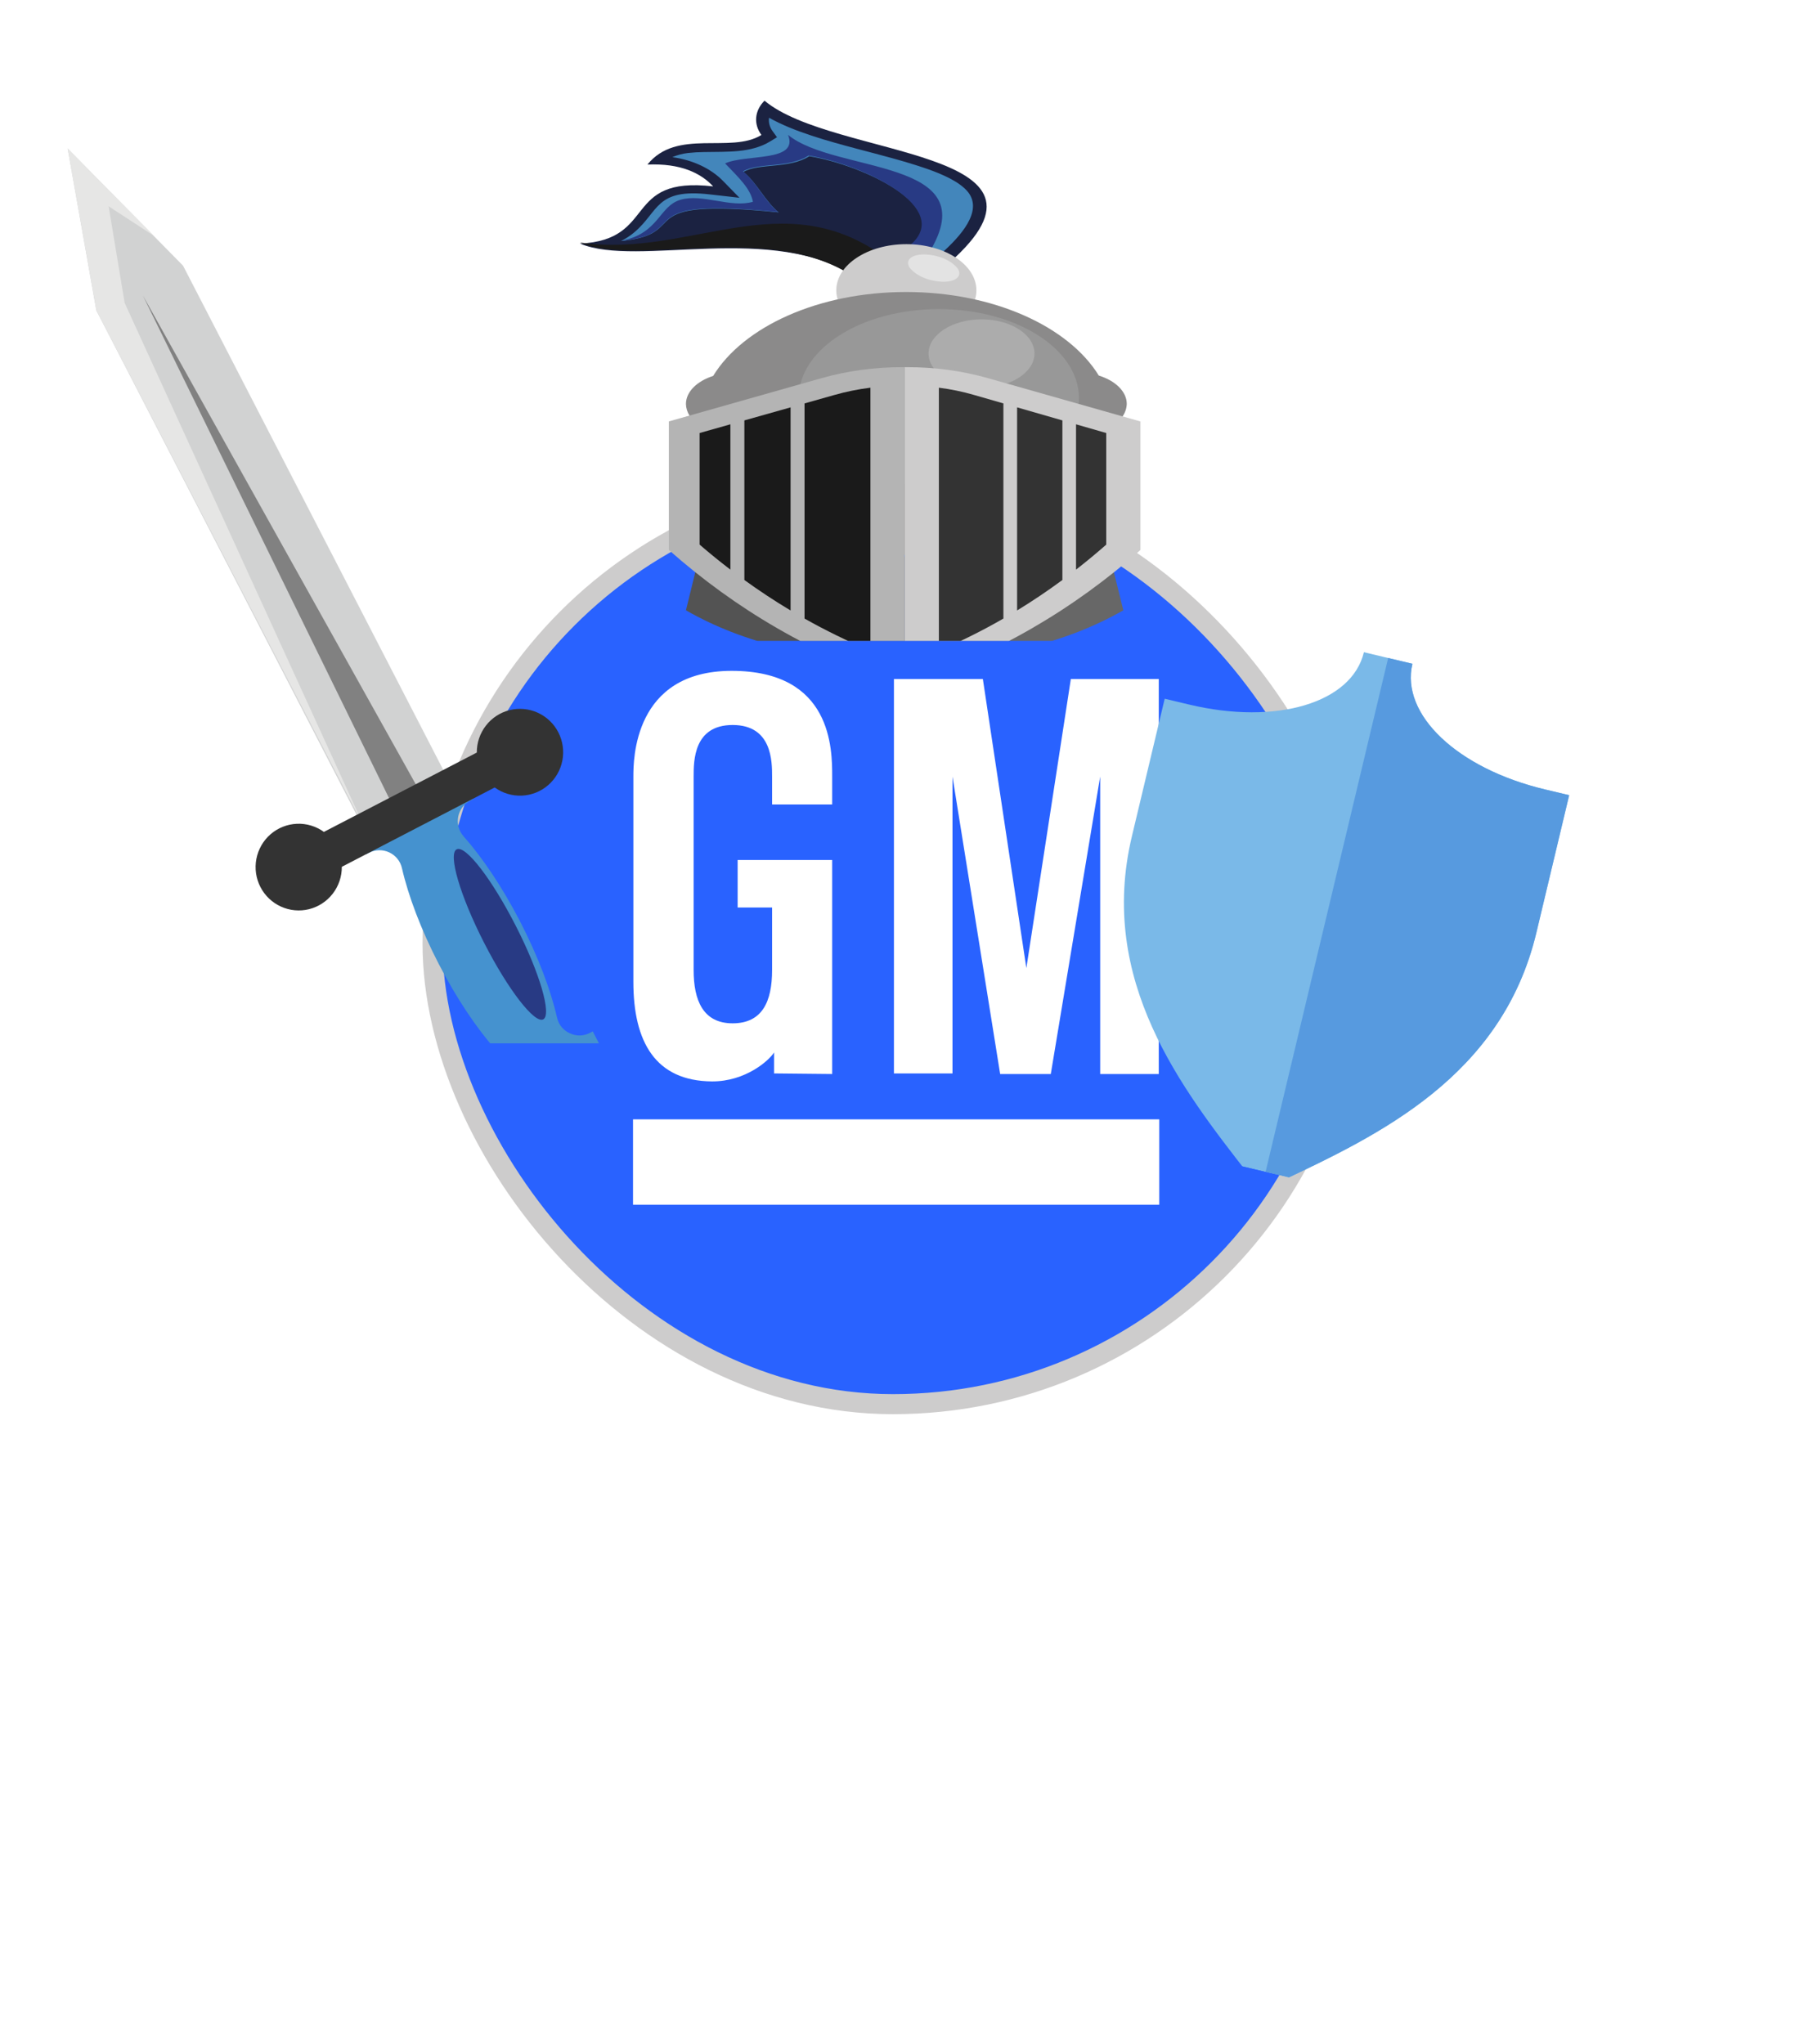 <svg width="90" height="102" viewBox="0 0 90 102" fill="none" xmlns="http://www.w3.org/2000/svg">
<rect x="21.58" y="24.128" width="45.934" height="45.934" rx="22.967" fill="#2962FF"/>
<rect x="21.58" y="24.128" width="45.934" height="45.934" rx="22.967" stroke="#CDCCCC"/>
<path d="M31.581 55.851L57.834 55.851L57.834 60.111L31.581 60.111L31.581 55.851Z" fill="white"/>
<path d="M44.598 33.881L49.034 33.881L51.204 48.305L53.423 33.881L57.81 33.881L57.81 53.589L54.887 53.589L54.887 38.747L52.423 53.589L49.897 53.589L47.519 38.747L47.519 53.56L44.598 53.56L44.598 33.881Z" fill="white"/>
<path d="M38.519 40.139L41.517 40.139L41.517 38.747C41.517 37.384 41.517 33.473 36.502 33.473C31.598 33.473 31.598 37.94 31.598 38.747C31.598 39.177 31.598 48.206 31.598 48.99C31.598 51.981 32.692 53.94 35.526 53.959C37.202 53.962 38.37 52.913 38.617 52.514L38.617 53.56L41.517 53.589L41.517 42.91L36.8 42.91L36.8 45.281L38.519 45.281C38.519 45.281 38.519 48.043 38.519 48.401C38.519 49.983 38.024 51.06 36.55 51.06C35.074 51.06 34.605 49.913 34.605 48.401C34.605 47.464 34.605 39.331 34.605 38.747C34.605 37.963 34.605 36.175 36.55 36.175C38.519 36.175 38.519 37.992 38.519 38.747C38.519 39.403 38.519 40.139 38.519 40.139Z" fill="white"/>
<g clip-path="url(#clip0_183_3187)">
<g filter="url(#filter0_d_183_3187)">
<path d="M66.918 55.402L66.304 54.617C62.939 50.298 58.752 44.925 60.47 37.725L62.106 30.864L63.317 31.153C67.688 32.196 71.44 31.073 72.044 28.543L74.465 29.12C73.861 31.651 76.702 34.346 81.074 35.389L82.284 35.677L80.648 42.538C78.93 49.738 72.769 52.643 67.818 54.977L66.918 55.402Z" fill="#7AB9E8"/>
</g>
<g filter="url(#filter1_d_183_3187)">
<path d="M81.074 35.389C76.703 34.346 73.861 31.651 74.465 29.12L73.254 28.832L66.917 55.4L66.918 55.402L67.819 54.977C72.769 52.643 78.93 49.738 80.648 42.538L82.284 35.677L81.074 35.389Z" fill="#579ADF"/>
</g>
</g>
<g clip-path="url(#clip1_183_3187)">
<g filter="url(#filter2_d_183_3187)">
<path fill-rule="evenodd" clip-rule="evenodd" d="M35.148 22.674C34.837 23.935 34.528 25.194 34.221 26.452C37.056 28.075 40.635 28.981 45.132 28.982V23.779L35.148 22.674Z" fill="#535353"/>
<path fill-rule="evenodd" clip-rule="evenodd" d="M55.107 22.674C55.422 23.935 55.733 25.194 56.042 26.452C53.201 28.075 49.63 28.981 45.132 28.982V23.779L55.107 22.674Z" fill="#676767"/>
<path fill-rule="evenodd" clip-rule="evenodd" d="M47.363 9.11C53.84 3.382 41.593 3.925 38.141 1.023C37.898 1.265 37.753 1.557 37.726 1.861C37.699 2.165 37.789 2.469 37.988 2.734C36.455 3.686 33.762 2.387 32.301 4.211C33.956 4.14 34.964 4.636 35.579 5.3C31.039 4.774 32.815 7.973 28.936 8.154C31.826 9.378 38.614 7.028 42.812 9.888C44.706 9.835 45.468 9.168 47.363 9.11Z" fill="#1B2241"/>
<path fill-rule="evenodd" clip-rule="evenodd" d="M28.938 8.101C31.799 9.365 38.538 6.956 42.704 9.888C43.479 9.855 44.242 9.721 44.961 9.491C39.512 4.678 34.676 8.951 28.936 8.101H28.938Z" fill="#1A1A1A"/>
<path fill-rule="evenodd" clip-rule="evenodd" d="M46.985 8.624C46.237 8.682 45.503 8.817 44.804 9.023L44.755 9.036C44.999 8.763 45.239 8.491 45.475 8.218C47.618 6.395 43.108 4.238 40.372 3.795C39.386 4.432 37.868 4.13 37.091 4.577C37.761 5.119 38.177 6.056 38.849 6.598C31.169 5.821 34.668 7.67 30.981 8.028C31.23 7.903 31.455 7.754 31.652 7.586C32.886 6.537 32.703 5.392 35.394 5.698L36.891 5.868C36.627 5.595 36.36 5.322 36.091 5.049C35.484 4.416 34.572 3.983 33.544 3.841C33.785 3.736 34.05 3.666 34.326 3.634C34.589 3.605 34.854 3.589 35.12 3.587C36.317 3.565 37.459 3.636 38.411 3.063L38.765 2.847C38.695 2.753 38.623 2.659 38.559 2.566C38.4 2.356 38.333 2.115 38.368 1.875C39.602 2.572 41.31 3.04 42.772 3.429C43.93 3.735 45.146 4.042 46.245 4.423C47.02 4.695 47.89 5.073 48.301 5.591C49.048 6.555 47.894 7.809 46.985 8.624Z" fill="#4386BB"/>
<path fill-rule="evenodd" clip-rule="evenodd" d="M45.906 8.751C45.517 8.827 45.133 8.918 44.756 9.023L44.707 9.036C44.95 8.761 45.19 8.487 45.425 8.213C47.56 6.378 43.065 4.207 40.339 3.762C39.357 4.403 37.844 4.099 37.069 4.549C37.738 5.094 38.152 6.037 38.822 6.583C31.168 5.8 34.655 7.661 30.982 8.022C32.894 7.647 32.859 6.295 33.946 5.969C35.032 5.644 36.467 6.393 37.562 6.068C37.447 5.441 36.928 4.931 36.174 4.153C37.221 3.677 39.863 4.102 39.314 2.728C41.665 4.677 49.239 3.869 46.365 8.583L45.906 8.751Z" fill="#283A84"/>
<path d="M45.217 12.786C43.287 12.786 41.722 11.756 41.722 10.485C41.722 9.214 43.287 8.183 45.217 8.183C47.147 8.183 48.712 9.214 48.712 10.485C48.712 11.756 47.147 12.786 45.217 12.786Z" fill="#CDCCCC"/>
<path fill-rule="evenodd" clip-rule="evenodd" d="M45.202 10.57C40.82 10.57 37.076 12.307 35.578 14.758C34.774 15.016 34.221 15.548 34.221 16.157C34.225 16.359 34.286 16.558 34.4 16.742C34.514 16.926 34.679 17.089 34.883 17.222C34.957 20.805 39.549 23.697 45.202 23.697C50.854 23.697 55.429 20.812 55.516 17.237C55.729 17.104 55.902 16.938 56.022 16.75C56.143 16.563 56.208 16.358 56.213 16.15C56.213 15.536 55.641 14.993 54.818 14.739C53.315 12.295 49.577 10.57 45.202 10.57Z" fill="#8B8A8A"/>
<path fill-rule="evenodd" clip-rule="evenodd" d="M46.837 20.288C42.984 20.288 39.847 18.3 39.847 15.855C39.847 13.409 42.99 11.422 46.837 11.422C50.683 11.422 53.826 13.409 53.826 15.855C53.826 18.3 50.691 20.288 46.837 20.288Z" fill="#989898"/>
<path fill-rule="evenodd" clip-rule="evenodd" d="M48.968 15.344C47.511 15.344 46.325 14.577 46.325 13.639C46.325 12.7 47.511 11.934 48.968 11.934C50.424 11.934 51.61 12.699 51.61 13.639C51.61 14.579 50.412 15.344 48.968 15.344Z" fill="#ACACAC"/>
<path fill-rule="evenodd" clip-rule="evenodd" d="M45.132 14.321H45.232C46.625 14.315 48.009 14.504 49.314 14.876L56.895 17.029V23.444C53.578 26.379 49.71 28.678 45.132 30.176V14.321Z" fill="#CDCCCC"/>
<path fill-rule="evenodd" clip-rule="evenodd" d="M46.837 15.344C47.441 15.42 48.033 15.543 48.606 15.71L50.059 16.129V26.864C49.034 27.455 47.958 27.992 46.839 28.471V15.344H46.837ZM50.742 16.326L53.002 16.977V24.94C52.288 25.466 51.535 25.976 50.742 26.46V16.326ZM53.682 17.172L55.19 17.606V23.174C54.707 23.599 54.205 24.015 53.682 24.423V17.172Z" fill="#333333"/>
<path fill-rule="evenodd" clip-rule="evenodd" d="M45.132 14.321H45.032C43.641 14.316 42.261 14.505 40.959 14.876L33.368 17.027V23.442C36.687 26.379 40.555 28.678 45.132 30.176V14.321Z" fill="#B4B4B4"/>
<path fill-rule="evenodd" clip-rule="evenodd" d="M43.427 15.344C42.81 15.42 42.205 15.543 41.621 15.71L40.138 16.129V26.864C41.185 27.455 42.283 27.992 43.425 28.471V15.344H43.427ZM39.441 16.326L37.136 16.977V24.94C37.863 25.466 38.632 25.976 39.441 26.46V16.326ZM36.439 17.172L34.903 17.606V23.174C35.394 23.599 35.907 24.015 36.439 24.423V17.172Z" fill="#1A1A1A"/>
<path fill-rule="evenodd" clip-rule="evenodd" d="M46.099 8.695C45.444 8.695 45.131 9.001 45.397 9.377C45.566 9.577 45.807 9.745 46.099 9.865C46.392 9.984 46.724 10.051 47.065 10.059C47.717 10.059 48.031 9.754 47.764 9.377C47.596 9.176 47.354 9.008 47.063 8.889C46.771 8.77 46.439 8.703 46.099 8.695Z" fill="#E3E3E3"/>
</g>
</g>
<g clip-path="url(#clip2_183_3187)">
<g filter="url(#filter3_d_183_3187)">
<path fill-rule="evenodd" clip-rule="evenodd" d="M29.573 47.463L29.436 47.534C29.282 47.617 29.109 47.662 28.934 47.666C28.758 47.67 28.584 47.632 28.426 47.556C28.265 47.484 28.124 47.376 28.013 47.24C27.903 47.104 27.826 46.943 27.789 46.771C27.475 45.4 26.847 43.724 25.954 41.993C25.061 40.263 24.059 38.782 23.13 37.732C23.013 37.601 22.928 37.445 22.881 37.277C22.834 37.108 22.826 36.931 22.858 36.759C22.89 36.587 22.961 36.424 23.066 36.283C23.17 36.143 23.305 36.028 23.461 35.948L23.599 35.877L23.031 34.779L20.363 36.153L17.696 37.526L18.264 38.625L18.4 38.554C18.556 38.472 18.729 38.428 18.906 38.423C19.082 38.419 19.257 38.456 19.417 38.53C19.577 38.605 19.718 38.715 19.828 38.852C19.939 38.99 20.016 39.151 20.054 39.323C20.368 40.693 20.996 42.37 21.889 44.099C22.781 45.828 23.784 47.311 24.713 48.361C24.829 48.492 24.914 48.648 24.961 48.816C25.008 48.985 25.016 49.163 24.984 49.335C24.952 49.507 24.881 49.67 24.777 49.81C24.673 49.951 24.538 50.066 24.382 50.147L24.244 50.217L24.812 51.316L27.48 49.943L30.141 48.563L29.573 47.463Z" fill="#4592CF"/>
<path fill-rule="evenodd" clip-rule="evenodd" d="M22.782 38.379C22.342 38.609 22.953 40.696 24.149 43.037C25.345 45.378 26.671 47.092 27.103 46.862C27.535 46.633 26.932 44.546 25.736 42.205C24.541 39.864 23.222 38.15 22.782 38.379Z" fill="#283A84"/>
<path fill-rule="evenodd" clip-rule="evenodd" d="M3.375 3.41L4.805 11.489L18.142 37.336L22.469 35.103L9.132 9.256L3.375 3.41Z" fill="#D1D2D2"/>
<path fill-rule="evenodd" clip-rule="evenodd" d="M7.691 7.774L5.42 6.295L6.219 11.115L18.207 37.336L4.811 11.489L3.375 3.41L7.691 7.774Z" fill="#E6E6E5"/>
<path fill-rule="evenodd" clip-rule="evenodd" d="M7.126 10.741L13.427 23.611L19.731 36.483L20.419 36.133L21.105 35.783L14.115 23.263L7.126 10.741Z" fill="#818181"/>
<path fill-rule="evenodd" clip-rule="evenodd" d="M23.787 33.55L16.159 37.509C15.766 37.225 15.29 37.082 14.808 37.104C14.325 37.125 13.863 37.309 13.497 37.627C13.131 37.944 12.883 38.377 12.791 38.854C12.699 39.331 12.769 39.825 12.991 40.257C13.213 40.689 13.573 41.033 14.013 41.234C14.453 41.435 14.947 41.481 15.417 41.365C15.886 41.248 16.302 40.977 16.599 40.593C16.896 40.21 17.056 39.737 17.053 39.251L24.681 35.292C25.074 35.577 25.551 35.72 26.035 35.699C26.518 35.678 26.981 35.494 27.347 35.176C27.714 34.858 27.964 34.425 28.056 33.947C28.148 33.469 28.077 32.974 27.855 32.541C27.633 32.109 27.272 31.764 26.831 31.563C26.39 31.361 25.895 31.316 25.425 31.432C24.955 31.549 24.538 31.821 24.241 32.206C23.944 32.59 23.784 33.064 23.787 33.55Z" fill="#333333"/>
</g>
</g>
<g filter="url(#filter4_d_183_3187)">
<path d="M33.877 77.269L33.001 77.581C32.865 77.197 32.665 76.853 32.401 76.549C32.201 76.341 32.009 76.173 31.825 76.045C31.329 75.701 30.717 75.529 29.989 75.529C29.317 75.529 28.725 75.693 28.213 76.021C27.677 76.357 27.269 76.797 26.989 77.341C26.701 77.885 26.557 78.477 26.557 79.117C26.557 80.125 26.861 80.977 27.469 81.673C28.101 82.385 28.945 82.741 30.001 82.741C30.801 82.741 31.497 82.513 32.089 82.057C32.705 81.585 33.037 80.941 33.085 80.125H29.437V79.273H34.069V79.609C34.069 80.729 33.709 81.669 32.989 82.429C32.237 83.205 31.237 83.593 29.989 83.593C28.661 83.593 27.597 83.169 26.797 82.321C26.005 81.481 25.609 80.429 25.609 79.165C25.609 78.333 25.801 77.573 26.185 76.885C26.569 76.197 27.097 75.657 27.769 75.265C28.433 74.873 29.181 74.677 30.013 74.677C31.069 74.677 31.925 74.941 32.581 75.469C33.197 75.949 33.629 76.549 33.877 77.269ZM40.835 80.797H36.011C36.043 81.381 36.263 81.865 36.671 82.249C37.071 82.641 37.563 82.837 38.147 82.837C38.603 82.837 38.991 82.729 39.311 82.513C39.631 82.289 39.859 81.973 39.995 81.565L40.763 81.805C40.595 82.365 40.271 82.809 39.791 83.137C39.295 83.457 38.751 83.617 38.159 83.617C37.599 83.617 37.083 83.477 36.611 83.197C36.139 82.917 35.779 82.541 35.531 82.069C35.267 81.605 35.135 81.089 35.135 80.521C35.135 79.977 35.259 79.473 35.507 79.009C35.739 78.537 36.087 78.157 36.551 77.869C36.999 77.581 37.495 77.437 38.039 77.437C38.639 77.437 39.151 77.573 39.575 77.845C40.007 78.109 40.327 78.473 40.535 78.937C40.743 79.377 40.847 79.901 40.847 80.509C40.847 80.613 40.843 80.709 40.835 80.797ZM36.023 80.053H39.971C39.915 79.509 39.715 79.061 39.371 78.709C39.035 78.373 38.591 78.205 38.039 78.205C37.535 78.205 37.091 78.385 36.707 78.745C36.323 79.121 36.095 79.557 36.023 80.053ZM47.525 83.509H46.648V80.041C46.648 79.489 46.508 79.049 46.228 78.721C45.949 78.393 45.541 78.229 45.005 78.229C44.484 78.229 44.056 78.409 43.721 78.769C43.392 79.137 43.228 79.585 43.228 80.113V83.509H42.352V77.545H43.205V78.637C43.684 77.837 44.373 77.437 45.269 77.437C45.972 77.437 46.529 77.653 46.937 78.085C47.328 78.541 47.525 79.121 47.525 79.825V83.509ZM54.687 80.797H49.863C49.895 81.381 50.115 81.865 50.523 82.249C50.923 82.641 51.415 82.837 51.999 82.837C52.455 82.837 52.843 82.729 53.163 82.513C53.483 82.289 53.711 81.973 53.847 81.565L54.615 81.805C54.447 82.365 54.123 82.809 53.643 83.137C53.147 83.457 52.603 83.617 52.011 83.617C51.451 83.617 50.935 83.477 50.463 83.197C49.991 82.917 49.631 82.541 49.383 82.069C49.119 81.605 48.987 81.089 48.987 80.521C48.987 79.977 49.111 79.473 49.359 79.009C49.591 78.537 49.939 78.157 50.403 77.869C50.851 77.581 51.347 77.437 51.891 77.437C52.491 77.437 53.003 77.573 53.427 77.845C53.859 78.109 54.179 78.473 54.387 78.937C54.595 79.377 54.699 79.901 54.699 80.509C54.699 80.613 54.695 80.709 54.687 80.797ZM49.875 80.053H53.823C53.767 79.509 53.567 79.061 53.223 78.709C52.887 78.373 52.443 78.205 51.891 78.205C51.387 78.205 50.943 78.385 50.559 78.745C50.175 79.121 49.947 79.557 49.875 80.053ZM56.204 77.545H57.056V78.721C57.336 78.153 57.744 77.769 58.28 77.569C58.496 77.489 58.732 77.449 58.988 77.449C59.14 77.449 59.236 77.457 59.276 77.473V78.397C59.212 78.381 59.1 78.373 58.94 78.373C58.292 78.373 57.82 78.589 57.524 79.021C57.228 79.453 57.08 79.977 57.08 80.593V83.509H56.204V77.545ZM62.074 80.065H63.73V79.669C63.73 78.701 63.222 78.217 62.206 78.217C61.718 78.217 61.342 78.349 61.078 78.613C60.838 78.853 60.694 79.125 60.646 79.429L59.806 79.249C59.814 79.081 59.894 78.869 60.046 78.613C60.198 78.357 60.398 78.129 60.646 77.929C61.07 77.601 61.598 77.437 62.23 77.437C63.318 77.437 64.042 77.849 64.402 78.673C64.522 78.953 64.582 79.281 64.582 79.657V81.337C64.582 82.313 64.614 83.037 64.678 83.509H63.814C63.758 83.205 63.73 82.857 63.73 82.465C63.226 83.233 62.554 83.617 61.714 83.617C61.114 83.617 60.634 83.449 60.274 83.113C59.898 82.785 59.71 82.365 59.71 81.853V81.793C59.71 81.201 59.946 80.765 60.418 80.485C60.898 80.205 61.45 80.065 62.074 80.065ZM63.73 80.989V80.785H62.062C61.694 80.785 61.37 80.853 61.09 80.989C60.754 81.133 60.586 81.397 60.586 81.781C60.586 82.109 60.71 82.369 60.958 82.561C61.198 82.753 61.502 82.849 61.87 82.849C62.39 82.849 62.834 82.673 63.202 82.321C63.554 81.985 63.73 81.541 63.73 80.989ZM66.481 83.509V74.401H67.357V83.509H66.481ZM20.088 87.761H21.408V96.509H20.496V89.009L17.244 96.509H16.416L13.188 89.069V96.509H12.276V87.761H13.584L16.848 95.261L20.088 87.761ZM26.242 96.617C25.69 96.617 25.174 96.481 24.694 96.209C24.222 95.929 23.854 95.557 23.59 95.093C23.318 94.629 23.182 94.113 23.182 93.545C23.182 92.657 23.478 91.921 24.07 91.337C24.662 90.737 25.394 90.437 26.266 90.437C27.114 90.421 27.842 90.721 28.45 91.337C29.066 91.945 29.366 92.669 29.35 93.509C29.366 94.373 29.066 95.113 28.45 95.729C27.834 96.337 27.098 96.633 26.242 96.617ZM26.266 95.837C26.89 95.837 27.414 95.613 27.838 95.165C28.246 94.717 28.45 94.177 28.45 93.545C28.45 92.905 28.242 92.353 27.826 91.889C27.402 91.433 26.874 91.205 26.242 91.205C25.61 91.205 25.09 91.429 24.682 91.877C24.274 92.325 24.07 92.869 24.07 93.509C24.054 94.141 24.258 94.689 24.682 95.153C25.114 95.617 25.642 95.845 26.266 95.837ZM32.769 96.557C31.641 96.557 31.077 96.025 31.077 94.961V91.313H29.973V90.545H31.077V88.829H31.941V90.545H33.453V91.313H31.941V94.949C31.941 95.509 32.265 95.789 32.913 95.789C33.065 95.789 33.245 95.773 33.453 95.741V96.461C33.245 96.525 33.017 96.557 32.769 96.557ZM37.281 96.617C36.729 96.617 36.213 96.481 35.733 96.209C35.261 95.929 34.893 95.557 34.629 95.093C34.357 94.629 34.221 94.113 34.221 93.545C34.221 92.657 34.517 91.921 35.109 91.337C35.701 90.737 36.433 90.437 37.305 90.437C38.153 90.421 38.881 90.721 39.489 91.337C40.105 91.945 40.405 92.669 40.389 93.509C40.405 94.373 40.105 95.113 39.489 95.729C38.873 96.337 38.137 96.633 37.281 96.617ZM37.305 95.837C37.929 95.837 38.453 95.613 38.877 95.165C39.285 94.717 39.489 94.177 39.489 93.545C39.489 92.905 39.281 92.353 38.865 91.889C38.441 91.433 37.913 91.205 37.281 91.205C36.649 91.205 36.129 91.429 35.721 91.877C35.313 92.325 35.109 92.869 35.109 93.509C35.093 94.141 35.297 94.689 35.721 95.153C36.153 95.617 36.681 95.845 37.305 95.837ZM41.919 90.545H42.771V91.721C43.051 91.153 43.459 90.769 43.995 90.569C44.211 90.489 44.447 90.449 44.703 90.449C44.855 90.449 44.951 90.457 44.991 90.473V91.397C44.927 91.381 44.815 91.373 44.655 91.373C44.007 91.373 43.535 91.589 43.239 92.021C42.943 92.453 42.795 92.977 42.795 93.593V96.509H41.919V90.545ZM49.945 94.817C49.945 95.353 49.741 95.781 49.333 96.101C48.925 96.437 48.425 96.605 47.833 96.605C46.961 96.605 46.325 96.317 45.925 95.741C45.725 95.469 45.605 95.165 45.565 94.829L46.357 94.625C46.413 94.953 46.561 95.241 46.801 95.489C47.049 95.729 47.389 95.849 47.821 95.849C48.149 95.849 48.441 95.757 48.697 95.573C48.937 95.405 49.057 95.169 49.057 94.865C49.057 94.625 48.961 94.433 48.769 94.289C48.593 94.145 48.365 94.041 48.085 93.977L47.173 93.773C46.181 93.557 45.685 93.037 45.685 92.213C45.685 91.597 45.933 91.137 46.429 90.833C46.853 90.569 47.281 90.437 47.713 90.437C48.529 90.445 49.125 90.709 49.501 91.229C49.685 91.493 49.805 91.761 49.861 92.033L49.069 92.261C49.013 92.029 48.897 91.805 48.721 91.589C48.505 91.333 48.169 91.205 47.713 91.205C47.385 91.205 47.113 91.297 46.897 91.481C46.673 91.657 46.561 91.881 46.561 92.153C46.561 92.553 46.849 92.825 47.425 92.969L48.385 93.185C48.825 93.289 49.193 93.477 49.489 93.749C49.793 94.021 49.945 94.377 49.945 94.817ZM54.226 92.513V92.225C54.226 91.073 54.506 90.025 55.066 89.081C55.618 88.129 56.398 87.365 57.406 86.789L57.766 87.353C55.998 88.489 55.114 90.117 55.114 92.237V92.501C55.114 94.605 55.998 96.229 57.766 97.373L57.406 97.961C56.398 97.377 55.618 96.609 55.066 95.657C54.506 94.713 54.226 93.665 54.226 92.513ZM65.576 90.269L64.7 90.581C64.564 90.197 64.364 89.853 64.1 89.549C63.9 89.341 63.708 89.173 63.524 89.045C63.028 88.701 62.416 88.529 61.688 88.529C61.016 88.529 60.424 88.693 59.912 89.021C59.376 89.357 58.968 89.797 58.688 90.341C58.4 90.885 58.256 91.477 58.256 92.117C58.256 93.125 58.56 93.977 59.168 94.673C59.8 95.385 60.644 95.741 61.7 95.741C62.5 95.741 63.196 95.513 63.788 95.057C64.404 94.585 64.736 93.941 64.784 93.125H61.136V92.273H65.768V92.609C65.768 93.729 65.408 94.669 64.688 95.429C63.936 96.205 62.936 96.593 61.688 96.593C60.36 96.593 59.296 96.169 58.496 95.321C57.704 94.481 57.308 93.429 57.308 92.165C57.308 91.333 57.5 90.573 57.884 89.885C58.268 89.197 58.796 88.657 59.468 88.265C60.132 87.873 60.88 87.677 61.712 87.677C62.768 87.677 63.624 87.941 64.28 88.469C64.896 88.949 65.328 89.549 65.576 90.269ZM75.306 87.761H76.626V96.509H75.715V89.009L72.463 96.509H71.635L68.406 89.069V96.509H67.495V87.761H68.802L72.067 95.261L75.306 87.761ZM81.689 92.225V92.513C81.689 93.673 81.413 94.725 80.861 95.669C80.301 96.613 79.517 97.377 78.509 97.961L78.149 97.373C79.917 96.229 80.801 94.605 80.801 92.501V92.237C80.801 90.117 79.917 88.489 78.149 87.353L78.509 86.789C79.517 87.357 80.301 88.117 80.861 89.069C81.413 90.021 81.689 91.073 81.689 92.225Z" fill="white"/>
</g>
<defs>
<filter id="filter0_d_183_3187" x="52.071" y="28.543" width="30.213" height="34.859" filterUnits="userSpaceOnUse" color-interpolation-filters="sRGB">
<feFlood flood-opacity="0" result="BackgroundImageFix"/>
<feColorMatrix in="SourceAlpha" type="matrix" values="0 0 0 0 0 0 0 0 0 0 0 0 0 0 0 0 0 0 127 0" result="hardAlpha"/>
<feOffset dx="-4" dy="4"/>
<feGaussianBlur stdDeviation="2"/>
<feComposite in2="hardAlpha" operator="out"/>
<feColorMatrix type="matrix" values="0 0 0 0 0 0 0 0 0 0 0 0 0 0 0 0 0 0 0.25 0"/>
<feBlend mode="normal" in2="BackgroundImageFix" result="effect1_dropShadow_183_3187"/>
<feBlend mode="normal" in="SourceGraphic" in2="effect1_dropShadow_183_3187" result="shape"/>
</filter>
<filter id="filter1_d_183_3187" x="58.916" y="28.832" width="23.368" height="34.57" filterUnits="userSpaceOnUse" color-interpolation-filters="sRGB">
<feFlood flood-opacity="0" result="BackgroundImageFix"/>
<feColorMatrix in="SourceAlpha" type="matrix" values="0 0 0 0 0 0 0 0 0 0 0 0 0 0 0 0 0 0 127 0" result="hardAlpha"/>
<feOffset dx="-4" dy="4"/>
<feGaussianBlur stdDeviation="2"/>
<feComposite in2="hardAlpha" operator="out"/>
<feColorMatrix type="matrix" values="0 0 0 0 0 0 0 0 0 0 0 0 0 0 0 0 0 0 0.25 0"/>
<feBlend mode="normal" in2="BackgroundImageFix" result="effect1_dropShadow_183_3187"/>
<feBlend mode="normal" in="SourceGraphic" in2="effect1_dropShadow_183_3187" result="shape"/>
</filter>
<filter id="filter2_d_183_3187" x="18.936" y="-4.977" width="47.959" height="49.153" filterUnits="userSpaceOnUse" color-interpolation-filters="sRGB">
<feFlood flood-opacity="0" result="BackgroundImageFix"/>
<feColorMatrix in="SourceAlpha" type="matrix" values="0 0 0 0 0 0 0 0 0 0 0 0 0 0 0 0 0 0 127 0" result="hardAlpha"/>
<feOffset dy="4"/>
<feGaussianBlur stdDeviation="5"/>
<feComposite in2="hardAlpha" operator="out"/>
<feColorMatrix type="matrix" values="0 0 0 0 0 0 0 0 0 0 0 0 0 0 0 0 0 0 0.5 0"/>
<feBlend mode="normal" in2="BackgroundImageFix" result="effect1_dropShadow_183_3187"/>
<feBlend mode="normal" in="SourceGraphic" in2="effect1_dropShadow_183_3187" result="shape"/>
</filter>
<filter id="filter3_d_183_3187" x="-6.625" y="-2.59" width="46.766" height="67.906" filterUnits="userSpaceOnUse" color-interpolation-filters="sRGB">
<feFlood flood-opacity="0" result="BackgroundImageFix"/>
<feColorMatrix in="SourceAlpha" type="matrix" values="0 0 0 0 0 0 0 0 0 0 0 0 0 0 0 0 0 0 127 0" result="hardAlpha"/>
<feOffset dy="4"/>
<feGaussianBlur stdDeviation="5"/>
<feComposite in2="hardAlpha" operator="out"/>
<feColorMatrix type="matrix" values="0 0 0 0 0 0 0 0 0 0 0 0 0 0 0 0 0 0 0.5 0"/>
<feBlend mode="normal" in2="BackgroundImageFix" result="effect1_dropShadow_183_3187"/>
<feBlend mode="normal" in="SourceGraphic" in2="effect1_dropShadow_183_3187" result="shape"/>
</filter>
<filter id="filter4_d_183_3187" x="10.276" y="74.401" width="73.413" height="27.56" filterUnits="userSpaceOnUse" color-interpolation-filters="sRGB">
<feFlood flood-opacity="0" result="BackgroundImageFix"/>
<feColorMatrix in="SourceAlpha" type="matrix" values="0 0 0 0 0 0 0 0 0 0 0 0 0 0 0 0 0 0 127 0" result="hardAlpha"/>
<feOffset dy="2"/>
<feGaussianBlur stdDeviation="1"/>
<feComposite in2="hardAlpha" operator="out"/>
<feColorMatrix type="matrix" values="0 0 0 0 0 0 0 0 0 0 0 0 0 0 0 0 0 0 0.5 0"/>
<feBlend mode="normal" in2="BackgroundImageFix" result="effect1_dropShadow_183_3187"/>
<feBlend mode="normal" in="SourceGraphic" in2="effect1_dropShadow_183_3187" result="shape"/>
</filter>
<clipPath id="clip0_183_3187">
<rect width="35.826" height="35.826" fill="white" transform="translate(55.152 19.739) rotate(13.417)"/>
</clipPath>
<clipPath id="clip1_183_3187">
<rect width="30.687" height="31.986" fill="white" transform="matrix(-1 0 0 1 57.748 0)"/>
</clipPath>
<clipPath id="clip2_183_3187">
<rect width="28.994" height="52.066" fill="white" transform="matrix(-1 0 0 1 29.971 0)"/>
</clipPath>
</defs>
</svg>
